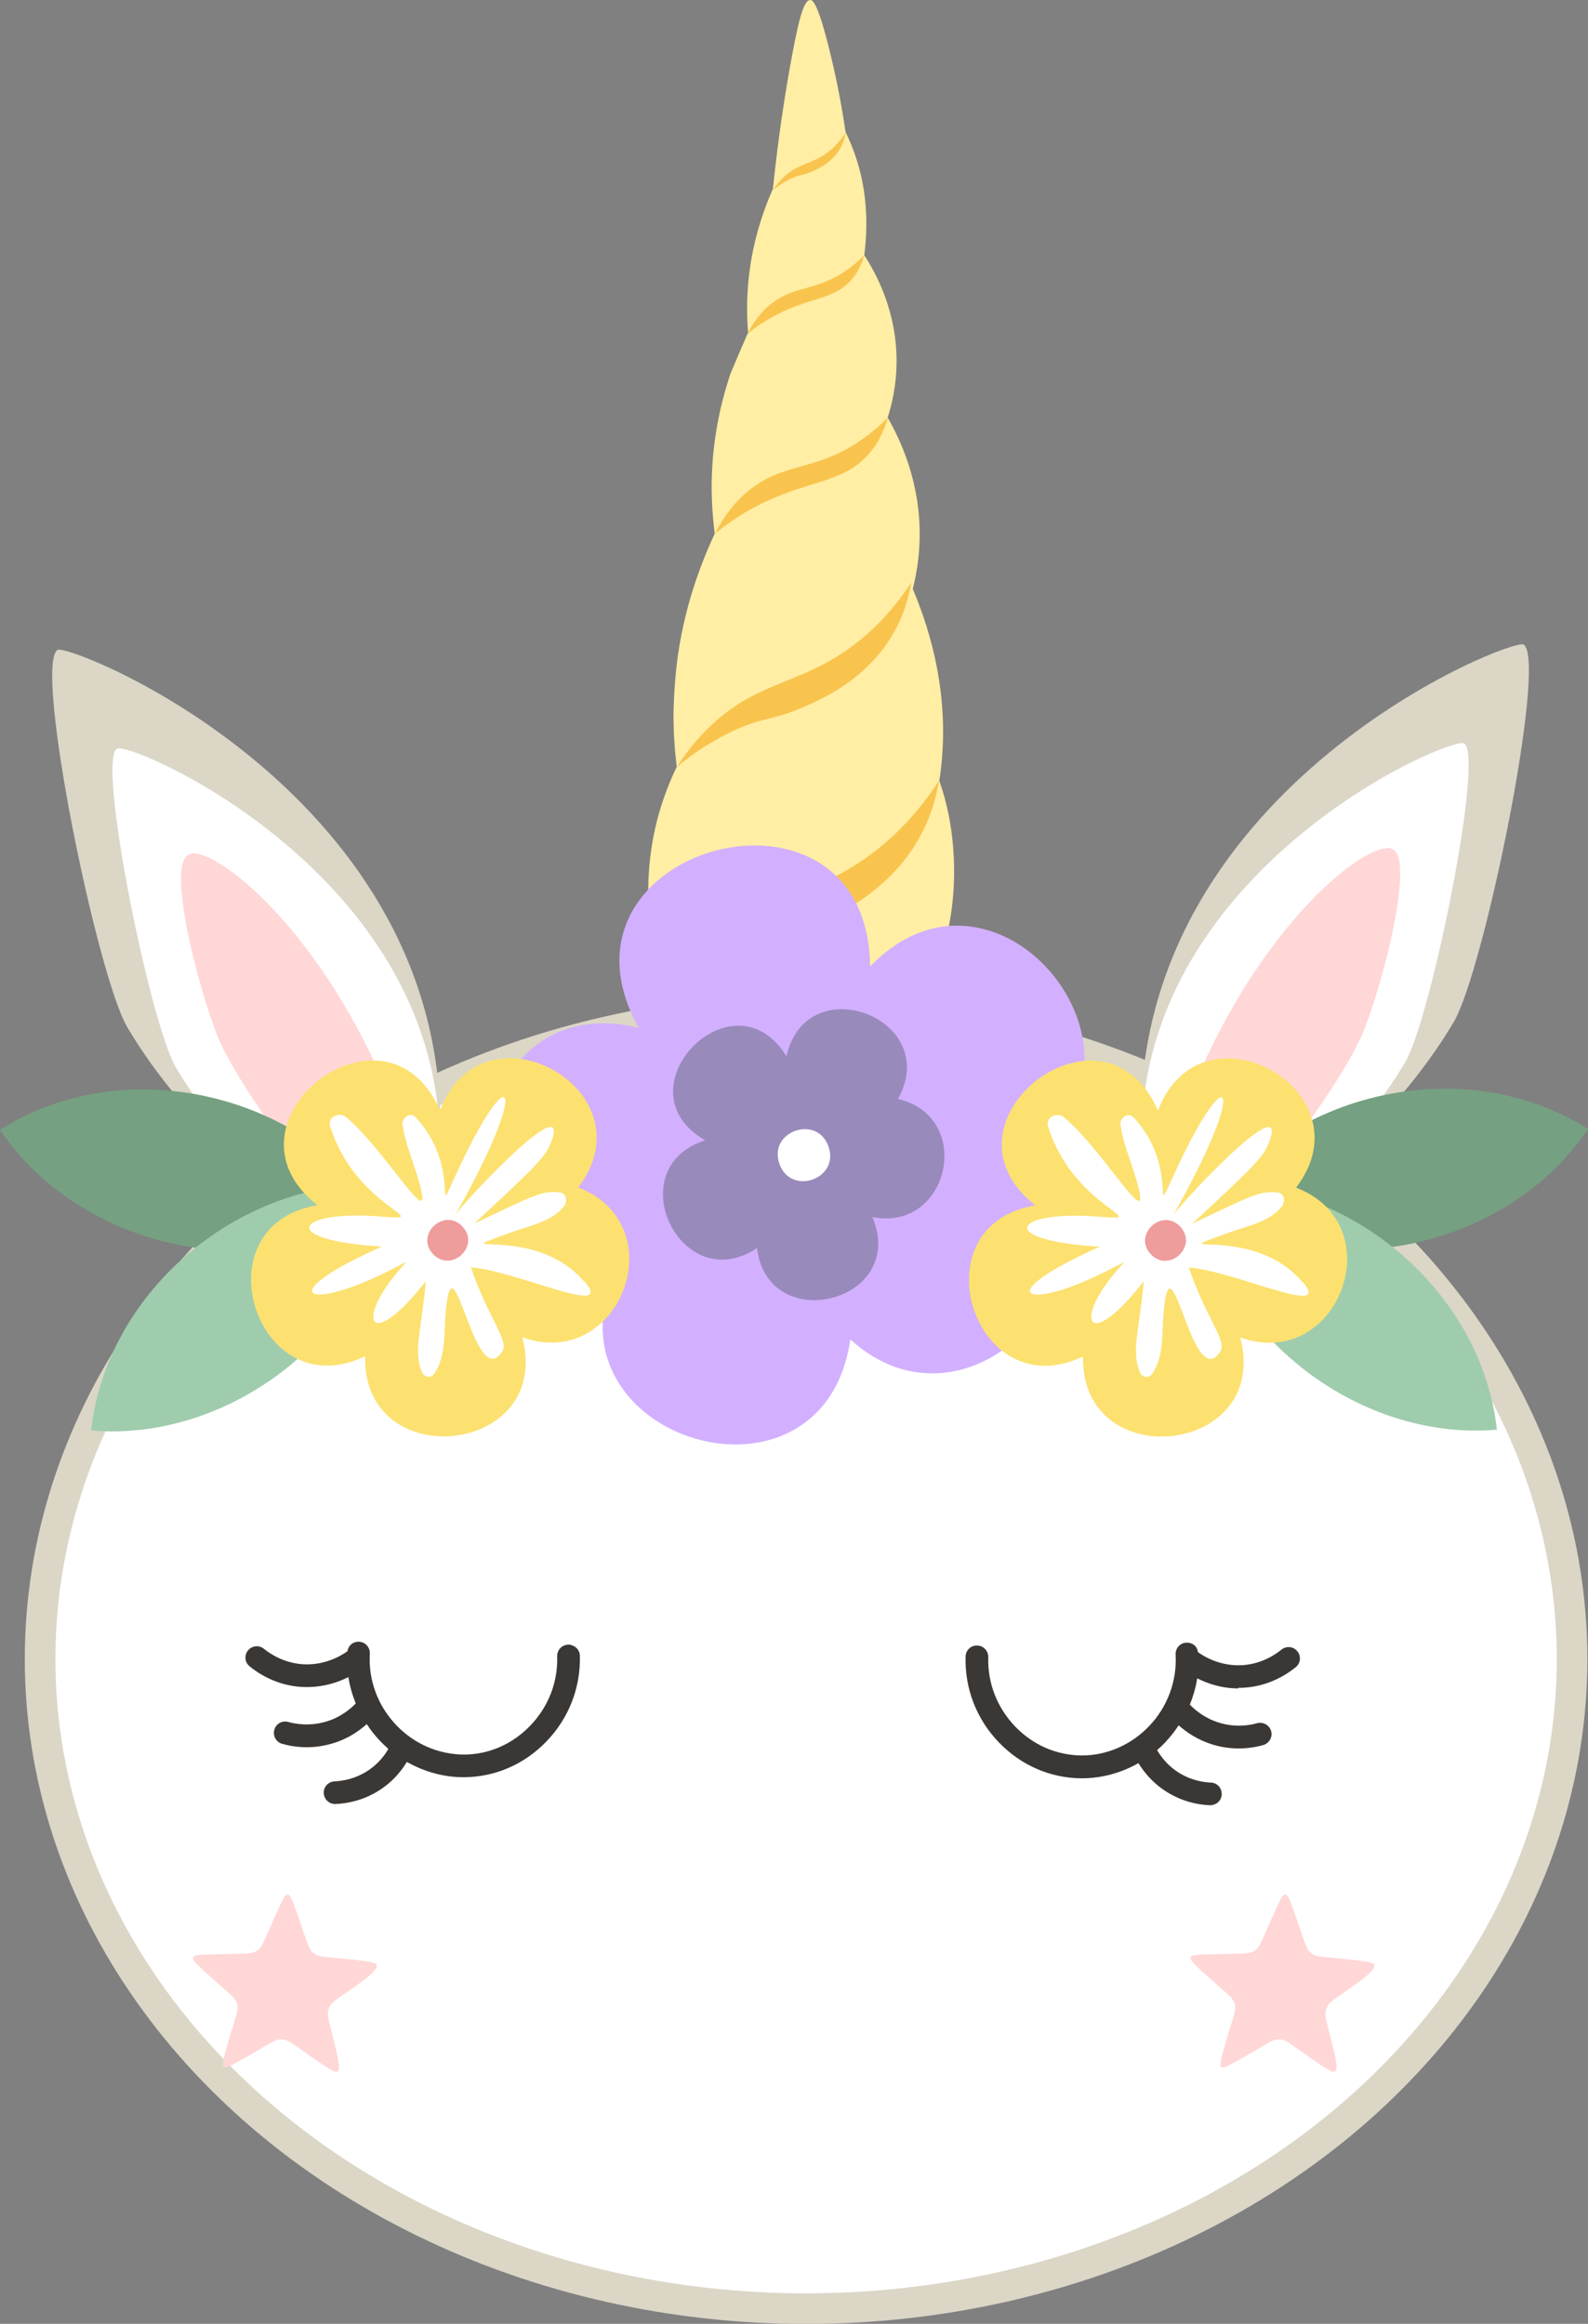 <?xml version="1.0" encoding="UTF-8"?>
<svg id="Layer_2" xmlns="http://www.w3.org/2000/svg" viewBox="0 0 103.74 151.78">
  <rect x="0" y="0" width="103.74" height="151.78" fill="#808080" stroke="none"/>
  <defs>
    <style>
      .cls-1, .cls-2 {
        fill: #fff;
      }

      .cls-3 {
        fill: #fce170;
      }

      .cls-4 {
        fill: #ef9c9c;
      }

      .cls-2 {
        stroke: #dbd6c6;
        stroke-miterlimit: 10;
        stroke-width: 2px;
      }

      .cls-5 {
        fill: #9fccad;
      }

      .cls-6 {
        fill: #75a081;
      }

      .cls-7 {
        fill: #ffeea4;
      }

      .cls-8 {
        fill: #3a3735;
      }

      .cls-9 {
        fill: #998abc;
      }

      .cls-10 {
        fill: #f9c44e;
      }

      .cls-11 {
        fill: #ffd7d7;
      }

      .cls-12 {
        fill: #d2b0ff;
      }

      .cls-13 {
        fill: #dbd6c6;
      }
    </style>
  </defs>
  <g id="_Ñëîé_1" data-name="Ñëîé_1">
    <g>
      <ellipse class="cls-2" cx="52.66" cy="108.36" rx="50.04" ry="42.43"/>
      <g>
        <path class="cls-13" d="M28.77,73.35c-.11.09-7.65,4.23-9.36,5.15-.54.4-7.21-4.82-11.09-11.4-1.97-3.33-6.12-23.54-4.57-24.65.7-.49,24.86,9.02,25.02,30.9Z"/>
        <path class="cls-1" d="M28.69,73.4c-1.91,1.04-6.77,3.74-9.28,5.1-2.42-1.81-5.47-4.65-7.93-8.8-1.65-2.8-5.15-19.89-3.85-20.8.77-.54,20.02,7.65,21.06,24.5Z"/>
        <path class="cls-11" d="M26.53,74.59c-.19.09-4.82,2.66-4.99,2.76-.9.48-5.46-5.73-7.08-9.1-1.12-2.34-3.68-11.54-2.17-12.42,1.51-.91,9.85,5.54,14.25,18.76Z"/>
      </g>
      <g>
        <path class="cls-13" d="M74.52,73c.11.09,7.65,4.23,9.36,5.15.54.4,7.21-4.82,11.09-11.4,1.97-3.33,6.12-23.54,4.57-24.65-.7-.49-24.86,9.02-25.02,30.9Z"/>
        <path class="cls-1" d="M74.6,73.06c1.91,1.04,6.77,3.74,9.28,5.1,2.42-1.81,5.47-4.65,7.93-8.8,1.65-2.8,5.15-19.89,3.85-20.8-.77-.54-20.02,7.65-21.06,24.5Z"/>
        <path class="cls-11" d="M76.77,74.24c.19.09,4.82,2.66,4.99,2.76.9.48,5.46-5.73,7.08-9.1,1.12-2.34,3.68-11.54,2.17-12.42-1.51-.91-9.85,5.54-14.25,18.76Z"/>
      </g>
      <path class="cls-8" d="M37.12,107.42c-.41.01-.73.35-.72.76.05,1.69-.57,3.3-1.76,4.53-1.16,1.21-2.69,1.88-4.31,1.89-1.68,0-3.28-.7-4.44-1.92-1.21-1.27-1.83-2.93-1.73-4.67.02-.41-.29-.76-.7-.78-.42-.01-.71.26-.76.62-.48.34-1.53.94-2.94.85-1.22-.09-2.1-.67-2.52-1.01-.32-.26-.78-.21-1.04.11-.26.32-.21.78.11,1.04.55.45,1.72,1.23,3.35,1.34.14.01.28.01.41.01,1.11,0,2.03-.32,2.69-.65.09.59.26,1.17.48,1.72-.39.4-1.01.91-1.92,1.18-1.08.33-2.02.16-2.49.03-.4-.11-.81.12-.91.52-.11.39.12.8.52.91.42.12.96.22,1.6.22.52,0,1.1-.07,1.72-.26.97-.29,1.68-.79,2.2-1.25.25.39.54.75.86,1.09.18.19.36.36.55.53-.24.42-.62.91-1.19,1.32-.9.65-1.84.78-2.32.8-.41.02-.73.36-.71.77.02.4.35.71.74.71.82-.03,2.01-.25,3.16-1.08.72-.52,1.2-1.13,1.53-1.67,1.13.64,2.4,1,3.7,1h.06c2.03-.02,3.93-.85,5.37-2.35,1.46-1.52,2.23-3.51,2.17-5.6-.01-.41-.37-.7-.76-.72Z"/>
      <path class="cls-8" d="M80.89,110.24c.13,0,.27,0,.41-.01,1.63-.11,2.8-.89,3.35-1.34.32-.26.36-.73.1-1.04-.26-.32-.73-.36-1.04-.1-.42.34-1.29.92-2.52,1.01-1.4.09-2.46-.51-2.93-.85-.05-.37-.33-.63-.76-.62-.41.02-.72.37-.7.78.1,1.71-.53,3.42-1.73,4.67-1.16,1.22-2.76,1.92-4.39,1.92-1.67-.01-3.2-.69-4.36-1.89-1.18-1.23-1.81-2.84-1.76-4.53.01-.41-.31-.75-.72-.76-.42-.02-.75.31-.76.72-.06,2.09.71,4.08,2.17,5.6,1.44,1.5,3.35,2.33,5.37,2.35h.06c1.29,0,2.57-.35,3.69-.99.4.65.92,1.22,1.54,1.67,1.15.83,2.34,1.05,3.13,1.08.43,0,.76-.31.77-.71.02-.41-.3-.76-.71-.77-.48-.02-1.42-.15-2.32-.8-.57-.41-.94-.9-1.19-1.32.19-.17.38-.34.55-.53.32-.34.61-.71.86-1.09.52.46,1.23.95,2.2,1.25.61.19,1.2.26,1.72.26.63,0,1.18-.1,1.6-.22.39-.11.63-.52.52-.91-.11-.39-.51-.62-.91-.52-.57.16-1.46.28-2.48-.03-.91-.28-1.53-.78-1.92-1.18.22-.55.39-1.13.48-1.72.67.34,1.59.66,2.7.66Z"/>
      <g>
        <path class="cls-7" d="M58.4,66.26c-.6.26-2.14.31-5.23.4-1.67.05-1.13-.04-3.37,0-3.07.05-3.98.18-5.02-.49-.6-.39-.9-.87-1.27-1.46-.66-1.07-.89-2.15-1.02-3.65-.19-2.16-.44-5.49,1.06-9.44.25-.67.5-1.2.66-1.53-.12-.98-.22-2.16-.21-3.5,0,0,.02-1.59.21-3.2.43-3.59,1.54-6.51,2.48-8.53-.12-.95-.2-2-.2-3.15.02-2.97.61-5.47,1.24-7.33.38-.91.76-1.79,1.14-2.66-.06-.71-.08-1.47-.05-2.29.11-2.93.9-5.35,1.67-7.09.4-3.85.91-6.91,1.31-9.02C52.17,1.41,52.49,0,52.93,0c.16,0,.51.19,1.3,3.45.54,2.2.84,4.01,1.01,5.19.14.27.27.56.39.86,1.06,2.62,1.09,5.17.83,7.17.75,1.15,2.16,3.69,2.11,7.09-.02,1.41-.29,2.6-.58,3.52.83,1.44,2.12,4.17,2.09,7.72-.01,1.34-.21,2.51-.45,3.47,1.29,3.05,2.29,6.91,1.89,11.26-.04.43-.09.86-.16,1.27.06.17.14.4.22.66,1.67,5.44.53,12.97-3.19,14.6Z"/>
        <path class="cls-10" d="M58,27.27c-.33,1.2-.86,1.95-1.26,2.4-1.76,1.99-4.06,1.63-7.5,3.49-1.15.62-2.01,1.27-2.53,1.7.86-1.7,1.88-2.62,2.62-3.13,2.09-1.45,3.9-1.06,6.55-2.74,1-.63,1.71-1.3,2.13-1.73Z"/>
        <path class="cls-10" d="M58.26,41.54c-1.77,2.95-4.73,4.2-5.93,4.71-2.01.86-2.54.56-4.66,1.6-1.55.76-2.71,1.62-3.45,2.24.48-.75,1.26-1.84,2.45-2.91,2.92-2.61,5.4-2.51,8.53-4.64,1.21-.82,2.82-2.18,4.33-4.49-.14.86-.46,2.15-1.27,3.49Z"/>
        <path class="cls-10" d="M56.46,16.67c-.23.81-.58,1.32-.85,1.62-1.19,1.34-2.74,1.1-5.06,2.36-.77.42-1.35.85-1.71,1.14.58-1.15,1.27-1.77,1.76-2.11,1.41-.98,2.63-.72,4.42-1.84.68-.43,1.15-.88,1.44-1.16Z"/>
        <path class="cls-10" d="M59.87,55.04c-2.05,3.41-5.47,4.86-6.86,5.45-2.33.99-2.94.65-5.39,1.85-1.79.88-3.13,1.87-3.99,2.59.55-.87,1.46-2.13,2.84-3.37,3.38-3.02,6.25-2.91,9.86-5.36,1.4-.95,3.26-2.52,5.01-5.2-.16.99-.53,2.48-1.47,4.04Z"/>
        <path class="cls-10" d="M54.85,9.76c-.55.91-1.47,1.3-1.84,1.46-.62.27-.79.17-1.44.5-.48.24-.84.5-1.07.69.15-.23.39-.57.76-.9.9-.81,1.67-.78,2.64-1.44.37-.25.87-.68,1.34-1.39-.04.27-.14.67-.39,1.08Z"/>
      </g>
      <path class="cls-11" d="M18.79,123.74c.17,0,.29.26.86,1.94.49,1.43.55,1.66.84,1.89.29.23.51.22,1.89.35,2.02.2,2.19.29,2.23.42.1.35-.84,1.01-2.08,1.87-.63.44-.88.57-1.03.93-.19.45-.02.8.24,1.88.35,1.41.53,2.12.3,2.28-.12.08-.34,0-1.91-1.1-1.16-.82-1.34-.98-1.72-1-.37-.01-.55.13-1.75.83-1.71,1-1.93,1.06-2.04.97-.11-.09-.12-.31.48-2.27.39-1.28.49-1.48.39-1.83-.1-.38-.31-.52-1.39-1.47-1.4-1.24-1.54-1.43-1.49-1.58.06-.17.37-.19,2.12-.22,1.55-.03,1.76-.03,2.05-.21.29-.19.37-.39,1-1.83.69-1.57.83-1.85,1.01-1.85Z"/>
      <path class="cls-11" d="M83.96,123.74c.17,0,.29.26.86,1.94.49,1.43.55,1.66.84,1.89.29.23.51.22,1.89.35,2.02.2,2.19.29,2.23.42.1.35-.84,1.01-2.08,1.87-.63.44-.88.57-1.03.93-.19.45-.02.8.24,1.88.35,1.41.53,2.12.3,2.28-.12.08-.34,0-1.91-1.1-1.16-.82-1.34-.98-1.72-1-.37-.01-.55.13-1.75.83-1.71,1-1.93,1.06-2.04.97-.11-.09-.12-.31.48-2.27.39-1.28.49-1.48.39-1.83-.1-.38-.31-.52-1.39-1.47-1.4-1.24-1.54-1.43-1.49-1.58.06-.17.37-.19,2.12-.22,1.55-.03,1.76-.03,2.05-.21.29-.19.37-.39,1-1.83.69-1.57.83-1.85,1.01-1.85Z"/>
      <g>
        <path class="cls-6" d="M24.78,79.05c-8.2,5.18-19.7,2.34-24.78-5.26,8.2-5.18,19.7-2.34,24.78,5.26Z"/>
        <path class="cls-5" d="M5.95,93.43c1.1-9.64,10.52-16.82,19.62-16.02-1.1,9.64-10.52,16.82-19.62,16.02Z"/>
        <path class="cls-6" d="M78.96,79c8.2,5.18,19.7,2.34,24.78-5.26-8.2-5.18-19.7-2.34-24.78,5.26Z"/>
        <path class="cls-5" d="M97.79,93.38c-1.1-9.64-10.52-16.82-19.62-16.02,1.1,9.64,10.52,16.82,19.62,16.02Z"/>
        <g>
          <path class="cls-12" d="M56.84,63.13c-.14-13.62-21.72-7.91-15.12,4-11.89-2.86-13.73,16.46-1.53,15.92-4.9,10.98,13.6,16.61,15.36,4.43,7.72,7.08,18.67-4.37,11.08-11.73,10.67-6.06-1.27-21.45-9.79-12.62Z"/>
          <path class="cls-9" d="M51.38,68.99c-3.5-5.66-11.08,2.18-5.31,5.49-5.69,1.81-1.59,10.35,3.38,7.04.72,5.83,9.88,3.51,7.54-2.03,5.02,1.01,6.7-6.54,1.67-7.71,2.93-5.23-5.95-8.65-7.28-2.8Z"/>
          <path class="cls-1" d="M54.12,74.88c.76,2.12-2.45,3.26-3.2,1.14-.76-2.12,2.45-3.26,3.2-1.14Z"/>
        </g>
        <g>
          <path class="cls-3" d="M75.64,72.53c-3.52-8.08-14.94.77-8,6.2-7.81,1.29-4.03,13.28,3.11,9.87-.15,7.79,12.3,6.46,10.27-1.24,6.39,2.27,10.03-7.32,3.65-9.79,4.83-6.31-6.17-12.47-9.02-5.05Z"/>
          <path class="cls-1" d="M85.09,83.75c-3.31-3.94-9.65-1.47-4.85-3.23,1.18-.43,2.7-.7,3.5-1.72.21-.27.21-.84-.24-.9-1.16-.16-1.72.18-5.62,2.03,3.86-3.59,4.67-4.33,5.04-5.36,1.39-3.79-6.65,4.93-6.4,5.01,4.99-8.72,3.9-10.76.45-3.46-2.09,4.43.34.4-2.9-3.12-.39-.42-.95.04-.87.51.18,1.14.61,2.17.95,3.27,1.42,4.56-1.85-1.46-4.64-3.8-.44-.37-1.24-.03-1.04.6,1.67,5.34,6.93,6.19,3.46,5.9-5.81-.49-7,1.54-.08,1.95-7.12,3.17-4.99,4.25.11,1.75,1.81-.89,1.63-.92,1.14-.36-3.07,3.49-2.04,5.57,1.62.86-.29,3.23-.83,4.58-.26,5.94.15.35.58.44.81.11.78-1.14.63-2.74.75-4.09.49-5.24,1.86,5.39,3.68,2.66.49-.74-.83-2.01-2.04-5.51,2.96.2,9.47,3.36,7.44.93Z"/>
          <path class="cls-4" d="M77.11,80.13c1.18,1.28-.76,3.06-1.94,1.78-1.18-1.28.76-3.06,1.94-1.78Z"/>
        </g>
        <g>
          <path class="cls-3" d="M28.74,72.52c-3.52-8.08-14.94.77-8,6.2-7.81,1.29-4.03,13.28,3.11,9.87-.15,7.79,12.3,6.46,10.27-1.24,6.39,2.27,10.03-7.32,3.65-9.79,4.83-6.31-6.17-12.47-9.02-5.05Z"/>
          <path class="cls-1" d="M38.19,83.74c-3.31-3.94-9.65-1.47-4.85-3.23,1.18-.43,2.7-.7,3.5-1.72.21-.27.21-.84-.24-.9-1.16-.16-1.72.18-5.62,2.03,3.86-3.59,4.67-4.33,5.04-5.36,1.39-3.79-6.65,4.93-6.4,5.01,4.99-8.72,3.9-10.76.45-3.46-2.09,4.43.34.4-2.9-3.12-.39-.42-.95.04-.87.51.18,1.14.61,2.17.95,3.27,1.42,4.56-1.85-1.46-4.64-3.8-.44-.37-1.24-.03-1.04.6,1.67,5.34,6.93,6.19,3.46,5.9-5.81-.49-7,1.54-.08,1.95-7.12,3.17-4.99,4.25.11,1.75,1.81-.89,1.63-.92,1.14-.36-3.07,3.49-2.04,5.57,1.62.86-.29,3.23-.83,4.58-.26,5.94.15.35.58.44.81.11.78-1.14.63-2.74.75-4.09.49-5.24,1.86,5.39,3.68,2.66.49-.74-.83-2.01-2.04-5.51,2.96.2,9.47,3.36,7.44.93Z"/>
          <path class="cls-4" d="M30.22,80.12c1.18,1.28-.76,3.06-1.94,1.78-1.18-1.28.76-3.06,1.94-1.78Z"/>
        </g>
      </g>
    </g>
  </g>
</svg>